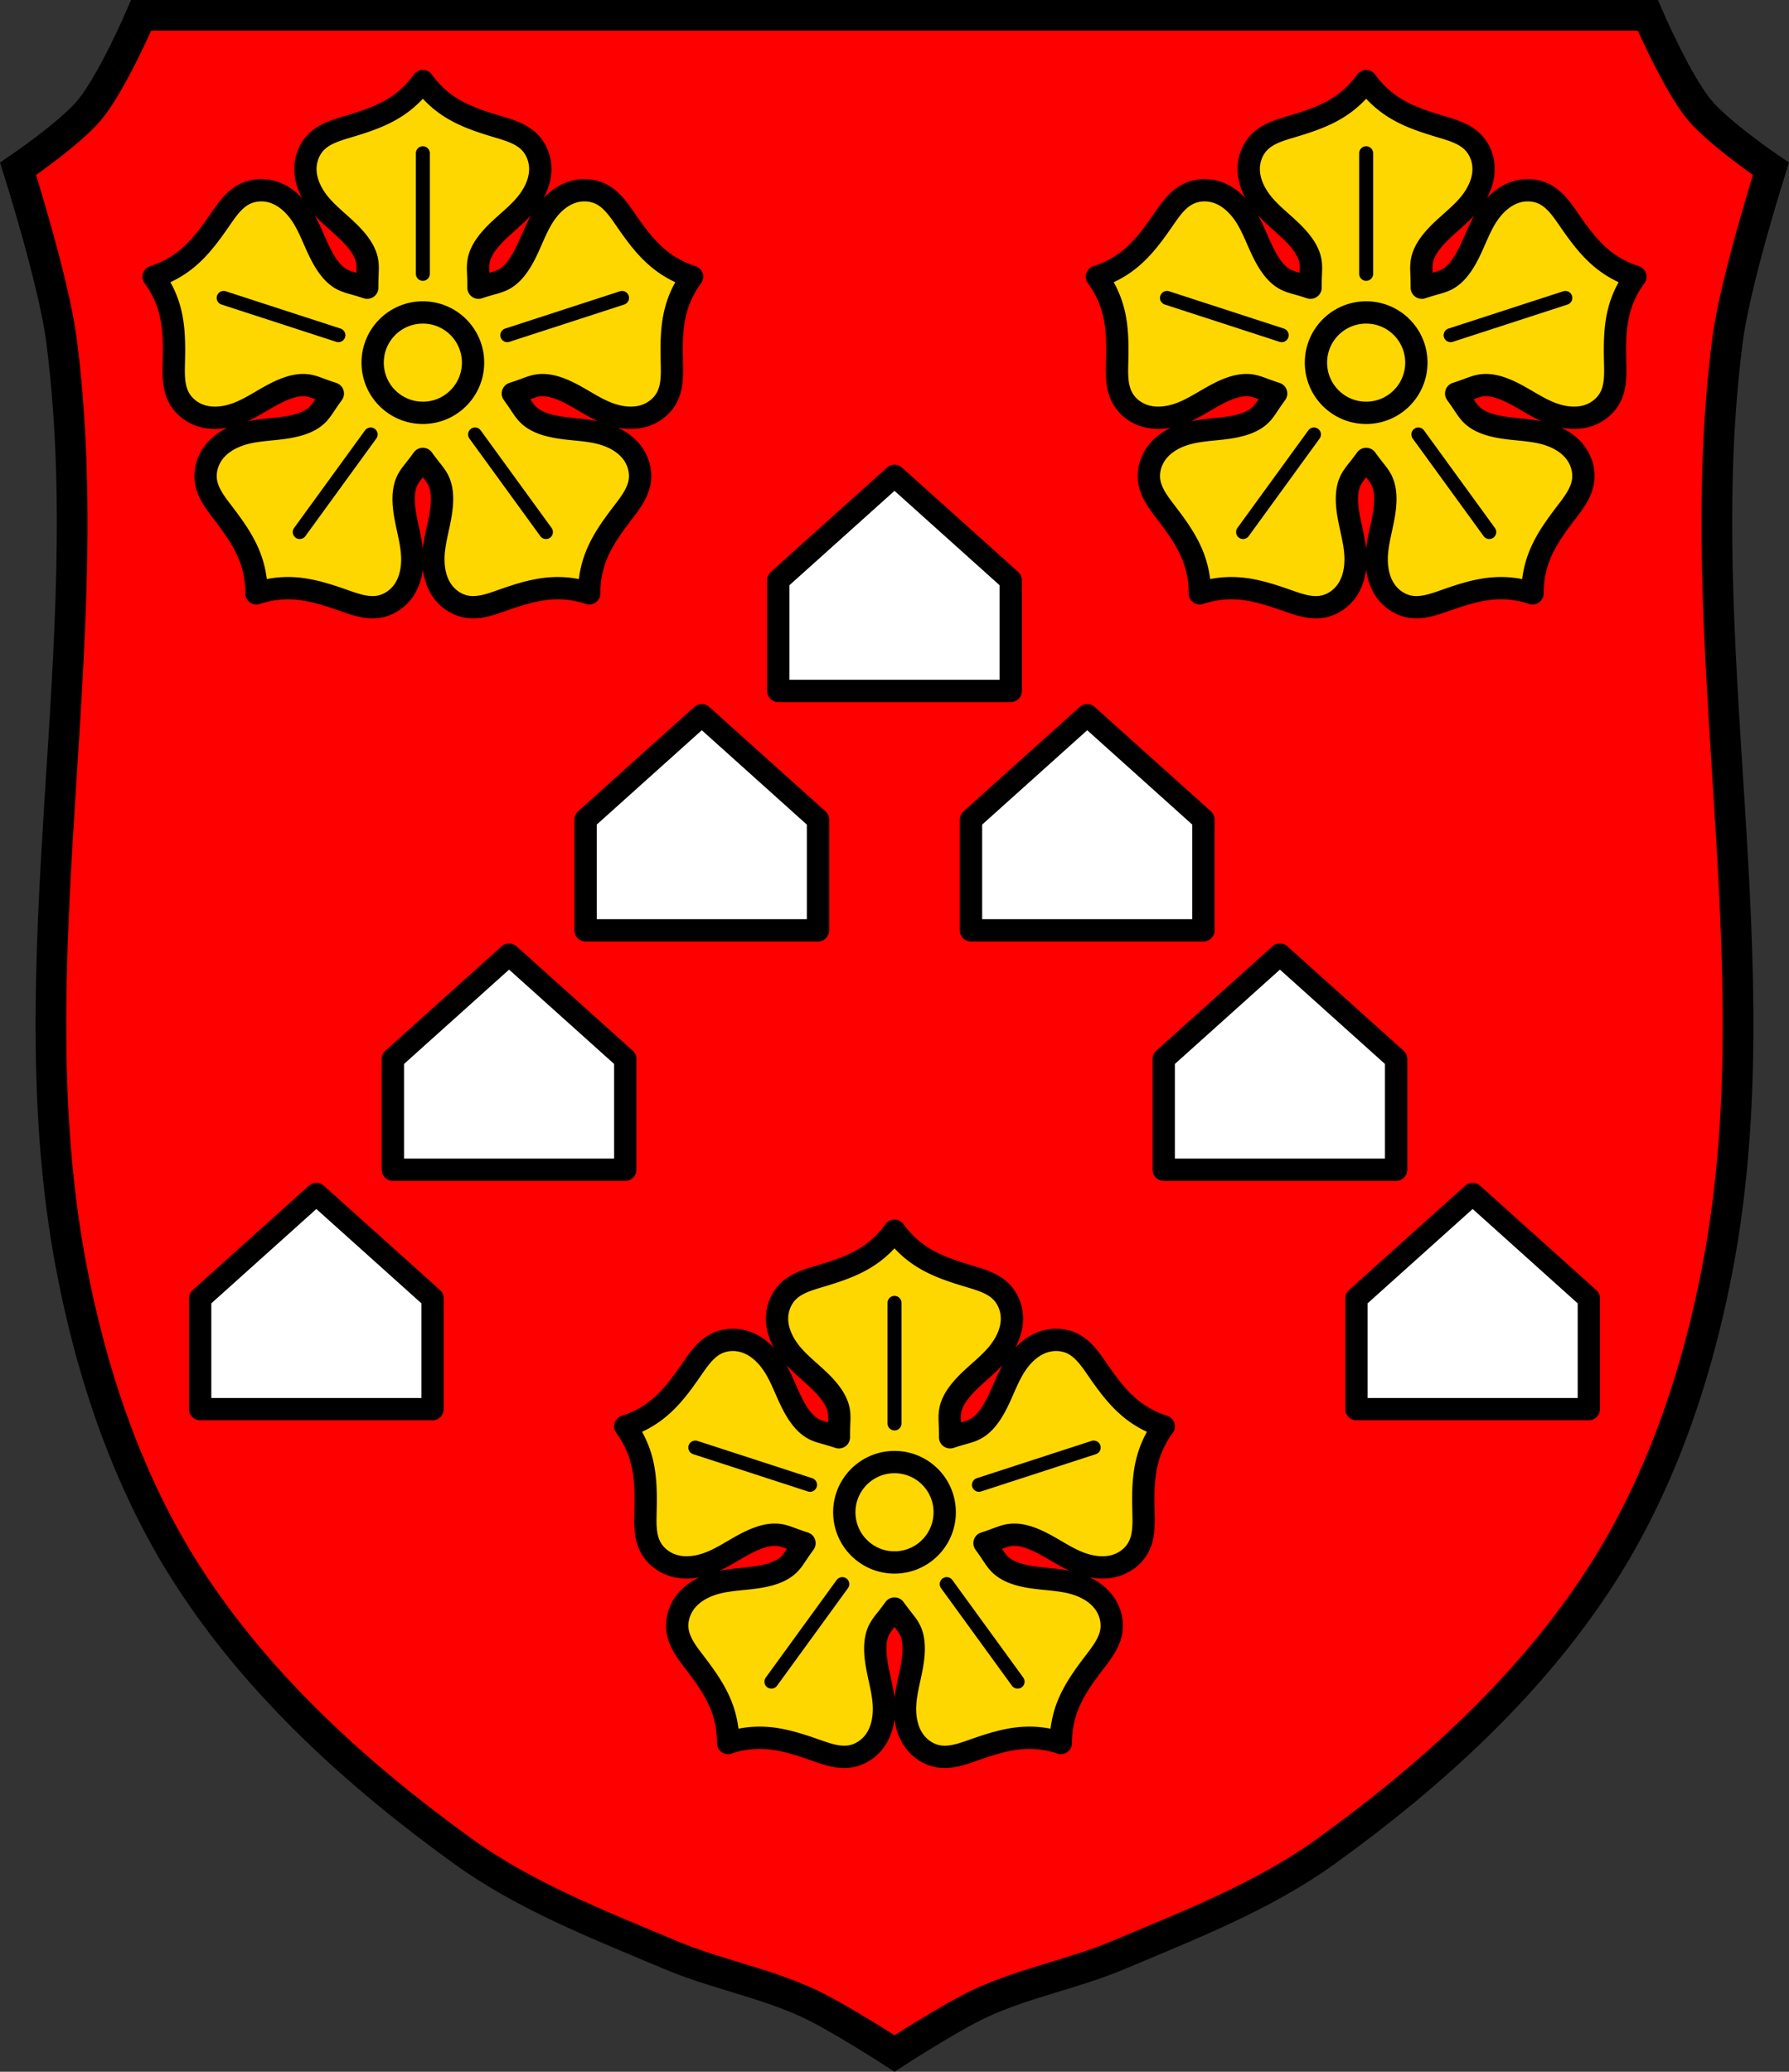 <svg xmlns="http://www.w3.org/2000/svg" width="684.081" height="792.346" viewBox="0 0 641.326 742.825"><rect x="0" y="0" width="641.326" height="742.825" fill="#333333" stroke="none"/><path style="fill:red;fill-opacity:1;fill-rule:evenodd;stroke:none;stroke-width:11;stroke-opacity:1" d="M19.595 44.597S9.311 68.542 1.126 78.457C-5.932 87.005-24.53 99.621-24.53 99.621s12.809 40.368 15.521 61.256c14.23 109.577-16.958 222.86 3.354 331.473 7.322 39.151 20.484 78.36 42.053 111.846 25.175 39.085 60.858 71.484 98.566 98.68 22.436 16.18 48.745 26.346 74.225 37.114 16.065 6.79 33.556 9.951 49.394 17.254 10.887 5.02 31.067 18.12 31.067 18.12s20.18-13.1 31.066-18.12c15.838-7.303 33.33-10.464 49.395-17.254 25.48-10.768 51.789-20.934 74.224-37.115 37.708-27.195 73.39-59.594 98.567-98.68 21.568-33.484 34.73-72.694 42.052-111.845 20.312-108.614-10.876-221.896 3.354-331.473 2.713-20.888 15.521-61.256 15.521-61.256s-18.597-12.616-25.656-21.166c-8.185-9.914-18.469-33.86-18.469-33.86H19.595z" transform="translate(31.013 -38.568)"/><path style="fill:none;fill-rule:evenodd;stroke:#000;stroke-width:11;stroke-opacity:1" d="M19.595 44.068S9.311 68.014 1.126 77.928c-7.058 8.55-25.656 21.166-25.656 21.166s12.809 40.367 15.521 61.256c14.23 109.576-16.958 222.859 3.354 331.472 7.322 39.152 20.484 78.361 42.053 111.846 25.175 39.085 60.858 71.484 98.566 98.68 22.436 16.18 48.745 26.346 74.225 37.115 16.065 6.79 33.556 9.95 49.394 17.254 10.887 5.02 31.067 18.119 31.067 18.119s20.18-13.1 31.066-18.12c15.838-7.302 33.33-10.463 49.395-17.253 25.48-10.769 51.789-20.935 74.224-37.115 37.708-27.196 73.39-59.595 98.567-98.68 21.568-33.485 34.73-72.694 42.052-111.846 20.312-108.613-10.876-221.896 3.354-331.472 2.713-20.889 15.521-61.256 15.521-61.256s-18.597-12.617-25.656-21.166c-8.185-9.914-18.469-33.86-18.469-33.86H19.595z" transform="translate(31.013 -38.568)"/><path style="opacity:1;fill:#fff;fill-opacity:1;fill-rule:nonzero;stroke:#000;stroke-width:8;stroke-linecap:round;stroke-linejoin:round;stroke-miterlimit:4;stroke-dasharray:none;stroke-dashoffset:0;stroke-opacity:1" d="m289.65 209.184-41.657 37.425v39.705h83.315V246.61l-41.658-37.425zm-69.084 85.832-41.657 37.425v39.705h83.315v-39.705l-41.658-37.425zm138.17 0-41.66 37.425v39.705h83.316v-39.705l-41.656-37.425zm-207.254 85.83-41.657 37.425v39.706h83.315V418.27l-41.658-37.425zm276.336 0L386.16 418.27v39.706h83.313V418.27l-41.656-37.425zm-345.42 85.83L40.74 504.102v39.705h83.315v-39.705l-41.658-37.426zm414.506 0-41.66 37.426v39.705h83.314v-39.705l-41.654-37.426z" transform="translate(31.013 -38.568)"/><g transform="translate(31.013 -38.568)"><path d="M289.651 479.845a35.592 35.592 0 0 1-9.749 9.312c-5.256 3.379-11.297 5.303-17.283 7.093-3.966 1.185-8.115 2.425-11.076 5.319-2.578 2.52-3.983 6.147-3.99 9.754-.01 4.736 2.266 9.24 5.32 12.858 4.184 4.957 9.835 8.56 13.736 13.743 1.486 1.974 2.716 4.21 3.102 6.65.232 1.462.162 2.953.1 4.431-.063 1.478-.1 2.955-.1 4.435v.475l-.45-.147c-1.406-.457-2.82-.882-4.244-1.28-1.424-.396-2.864-.79-4.182-1.463-2.2-1.122-3.944-2.982-5.36-5.006-3.721-5.313-5.4-11.805-8.817-17.318-2.496-4.025-6.074-7.58-10.579-9.036-3.43-1.108-7.31-.892-10.504.782-3.666 1.922-6.129 5.488-8.482 8.895-3.55 5.143-7.248 10.294-12.085 14.252a35.578 35.578 0 0 1-11.864 6.4 35.594 35.594 0 0 1 5.84 12.15c1.587 6.046 1.55 12.388 1.4 18.638-.099 4.14-.203 8.472 1.633 12.183 1.599 3.233 4.613 5.69 8.04 6.813 4.498 1.472 9.48.704 13.864-1.084 6.004-2.45 11.177-6.72 17.31-8.83 2.335-.803 4.84-1.278 7.28-.891 1.46.231 2.855.755 4.24 1.272 1.386.516 2.78 1.013 4.186 1.47l.446.144-.276.38a104.408 104.408 0 0 0-2.524 3.65c-.818 1.232-1.64 2.478-2.686 3.524-1.747 1.747-4.053 2.834-6.415 3.557-6.2 1.899-12.892 1.488-19.188 3.038-4.597 1.13-9.079 3.44-11.853 7.276-2.113 2.923-3.11 6.682-2.506 10.237.695 4.083 3.324 7.525 5.836 10.816 3.792 4.969 7.548 10.078 9.816 15.903A35.6 35.6 0 0 1 230 663.504a35.577 35.577 0 0 1 13.36-1.8c6.238.36 12.255 2.355 18.15 4.428 3.904 1.374 7.99 2.812 12.085 2.212 3.567-.523 6.832-2.63 8.956-5.544 2.79-3.826 3.595-8.81 3.25-13.533-.473-6.47-2.925-12.708-3.036-19.195-.042-2.47.275-5.005 1.397-7.207.671-1.318 1.604-2.483 2.523-3.642.92-1.159 1.817-2.33 2.686-3.528l.28-.383.277.383c.869 1.197 1.766 2.37 2.686 3.528.919 1.16 1.852 2.324 2.524 3.642 1.12 2.202 1.438 4.737 1.396 7.207-.11 6.487-2.563 12.725-3.036 19.195-.345 4.723.46 9.707 3.25 13.533 2.124 2.914 5.39 5.021 8.957 5.544 4.095.6 8.18-.838 12.085-2.212 5.894-2.073 11.912-4.069 18.15-4.427 4.512-.26 9.076.355 13.36 1.799-.05-4.522.772-9.05 2.412-13.264 2.268-5.825 6.024-10.934 9.816-15.903 2.512-3.291 5.138-6.733 5.832-10.816.605-3.555-.388-7.314-2.501-10.237-2.775-3.836-7.257-6.146-11.853-7.276-6.297-1.55-12.992-1.14-19.193-3.038-2.361-.723-4.664-1.81-6.41-3.557-1.046-1.046-1.873-2.292-2.69-3.525a104.31 104.31 0 0 0-2.52-3.649l-.277-.38.446-.144c1.406-.457 2.8-.954 4.186-1.47 1.385-.517 2.784-1.04 4.244-1.272 2.44-.387 4.941.088 7.277.892 6.132 2.11 11.305 6.38 17.31 8.829 4.383 1.788 9.37 2.556 13.868 1.084 3.426-1.123 6.436-3.58 8.036-6.813 1.836-3.711 1.73-8.043 1.632-12.183-.15-6.25-.187-12.592 1.4-18.639a35.594 35.594 0 0 1 5.84-12.15 35.578 35.578 0 0 1-11.864-6.4c-4.837-3.957-8.534-9.108-12.085-14.25-2.353-3.408-4.812-6.974-8.478-8.896-3.193-1.674-7.074-1.89-10.505-.782-4.504 1.455-8.083 5.011-10.578 9.036-3.418 5.513-5.096 12.005-8.817 17.318-1.417 2.024-3.164 3.884-5.364 5.006-1.318.672-2.757 1.067-4.182 1.464-1.424.397-2.838.822-4.244 1.279l-.446.144v-.472c0-1.48-.04-2.956-.103-4.435-.063-1.478-.129-2.97.103-4.43.386-2.441 1.613-4.677 3.098-6.65 3.901-5.184 9.556-8.787 13.74-13.744 3.054-3.618 5.326-8.122 5.316-12.858-.008-3.607-1.411-7.233-3.99-9.754-2.96-2.894-7.11-4.134-11.075-5.32-5.987-1.789-12.027-3.713-17.284-7.092a35.578 35.578 0 0 1-9.746-9.312z" style="fill:gold;fill-opacity:1;fill-rule:evenodd;stroke:#000;stroke-width:8;stroke-linecap:butt;stroke-linejoin:round;stroke-miterlimit:4;stroke-dasharray:none;stroke-opacity:1"/><ellipse ry="14.209" rx="14.202" cy="581.72" cx="289.65" style="opacity:1;fill:#000;fill-opacity:1;fill-rule:nonzero;stroke:#000;stroke-width:8;stroke-linecap:round;stroke-linejoin:round;stroke-miterlimit:4;stroke-dasharray:none;stroke-dashoffset:0;stroke-opacity:1"/><circle r="18" cy="580.787" cx="289.65" style="opacity:1;fill:gold;fill-opacity:1;fill-rule:nonzero;stroke:#000;stroke-width:8;stroke-linecap:round;stroke-linejoin:round;stroke-miterlimit:4;stroke-dasharray:none;stroke-dashoffset:0;stroke-opacity:1"/><path d="M289.65 548.958V505.7M319.92 570.95l41.14-13.37M259.378 570.95l-41.139-13.37M270.94 606.538l-25.427 34.995M308.36 606.538l25.426 34.995" style="fill:none;fill-rule:evenodd;stroke:#000;stroke-width:5;stroke-linecap:round;stroke-linejoin:miter;stroke-miterlimit:4;stroke-dasharray:none;stroke-opacity:1"/></g><g transform="translate(-138.067 -450.763)"><path style="fill:gold;fill-opacity:1;fill-rule:evenodd;stroke:#000;stroke-width:8;stroke-linecap:butt;stroke-linejoin:round;stroke-miterlimit:4;stroke-dasharray:none;stroke-opacity:1" d="M289.651 479.845a35.592 35.592 0 0 1-9.749 9.312c-5.256 3.379-11.297 5.303-17.283 7.093-3.966 1.185-8.115 2.425-11.076 5.319-2.578 2.52-3.983 6.147-3.99 9.754-.01 4.736 2.266 9.24 5.32 12.858 4.184 4.957 9.835 8.56 13.736 13.743 1.486 1.974 2.716 4.21 3.102 6.65.232 1.462.162 2.953.1 4.431-.063 1.478-.1 2.955-.1 4.435v.475l-.45-.147c-1.406-.457-2.82-.882-4.244-1.28-1.424-.396-2.864-.79-4.182-1.463-2.2-1.122-3.944-2.982-5.36-5.006-3.721-5.313-5.4-11.805-8.817-17.318-2.496-4.025-6.074-7.58-10.579-9.036-3.43-1.108-7.31-.892-10.504.782-3.666 1.922-6.129 5.488-8.482 8.895-3.55 5.143-7.248 10.294-12.085 14.252a35.578 35.578 0 0 1-11.864 6.4 35.594 35.594 0 0 1 5.84 12.15c1.587 6.046 1.55 12.388 1.4 18.638-.099 4.14-.203 8.472 1.633 12.183 1.599 3.233 4.613 5.69 8.04 6.813 4.498 1.472 9.48.704 13.864-1.084 6.004-2.45 11.177-6.72 17.31-8.83 2.335-.803 4.84-1.278 7.28-.891 1.46.231 2.855.755 4.24 1.272 1.386.516 2.78 1.013 4.186 1.47l.446.144-.276.38a104.408 104.408 0 0 0-2.524 3.65c-.818 1.232-1.64 2.478-2.686 3.524-1.747 1.747-4.053 2.834-6.415 3.557-6.2 1.899-12.892 1.488-19.188 3.038-4.597 1.13-9.079 3.44-11.853 7.276-2.113 2.923-3.11 6.682-2.506 10.237.695 4.083 3.324 7.525 5.836 10.816 3.792 4.969 7.548 10.078 9.816 15.903A35.6 35.6 0 0 1 230 663.504a35.577 35.577 0 0 1 13.36-1.8c6.238.36 12.255 2.355 18.15 4.428 3.904 1.374 7.99 2.812 12.085 2.212 3.567-.523 6.832-2.63 8.956-5.544 2.79-3.826 3.595-8.81 3.25-13.533-.473-6.47-2.925-12.708-3.036-19.195-.042-2.47.275-5.005 1.397-7.207.671-1.318 1.604-2.483 2.523-3.642.92-1.159 1.817-2.33 2.686-3.528l.28-.383.277.383c.869 1.197 1.766 2.37 2.686 3.528.919 1.16 1.852 2.324 2.524 3.642 1.12 2.202 1.438 4.737 1.396 7.207-.11 6.487-2.563 12.725-3.036 19.195-.345 4.723.46 9.707 3.25 13.533 2.124 2.914 5.39 5.021 8.957 5.544 4.095.6 8.18-.838 12.085-2.212 5.894-2.073 11.912-4.069 18.15-4.427 4.512-.26 9.076.355 13.36 1.799-.05-4.522.772-9.05 2.412-13.264 2.268-5.825 6.024-10.934 9.816-15.903 2.512-3.291 5.138-6.733 5.832-10.816.605-3.555-.388-7.314-2.501-10.237-2.775-3.836-7.257-6.146-11.853-7.276-6.297-1.55-12.992-1.14-19.193-3.038-2.361-.723-4.664-1.81-6.41-3.557-1.046-1.046-1.873-2.292-2.69-3.525a104.31 104.31 0 0 0-2.52-3.649l-.277-.38.446-.144c1.406-.457 2.8-.954 4.186-1.47 1.385-.517 2.784-1.04 4.244-1.272 2.44-.387 4.941.088 7.277.892 6.132 2.11 11.305 6.38 17.31 8.829 4.383 1.788 9.37 2.556 13.868 1.084 3.426-1.123 6.436-3.58 8.036-6.813 1.836-3.711 1.73-8.043 1.632-12.183-.15-6.25-.187-12.592 1.4-18.639a35.594 35.594 0 0 1 5.84-12.15 35.578 35.578 0 0 1-11.864-6.4c-4.837-3.957-8.534-9.108-12.085-14.25-2.353-3.408-4.812-6.974-8.478-8.896-3.193-1.674-7.074-1.89-10.505-.782-4.504 1.455-8.083 5.011-10.578 9.036-3.418 5.513-5.096 12.005-8.817 17.318-1.417 2.024-3.164 3.884-5.364 5.006-1.318.672-2.757 1.067-4.182 1.464-1.424.397-2.838.822-4.244 1.279l-.446.144v-.472c0-1.48-.04-2.956-.103-4.435-.063-1.478-.129-2.97.103-4.43.386-2.441 1.613-4.677 3.098-6.65 3.901-5.184 9.556-8.787 13.74-13.744 3.054-3.618 5.326-8.122 5.316-12.858-.008-3.607-1.411-7.233-3.99-9.754-2.96-2.894-7.11-4.134-11.075-5.32-5.987-1.789-12.027-3.713-17.284-7.092a35.578 35.578 0 0 1-9.746-9.312z"/><ellipse style="opacity:1;fill:#000;fill-opacity:1;fill-rule:nonzero;stroke:#000;stroke-width:8;stroke-linecap:round;stroke-linejoin:round;stroke-miterlimit:4;stroke-dasharray:none;stroke-dashoffset:0;stroke-opacity:1" cx="289.65" cy="581.72" rx="14.202" ry="14.209"/><circle style="opacity:1;fill:gold;fill-opacity:1;fill-rule:nonzero;stroke:#000;stroke-width:8;stroke-linecap:round;stroke-linejoin:round;stroke-miterlimit:4;stroke-dasharray:none;stroke-dashoffset:0;stroke-opacity:1" cx="289.65" cy="580.787" r="18"/><path style="fill:none;fill-rule:evenodd;stroke:#000;stroke-width:5;stroke-linecap:round;stroke-linejoin:miter;stroke-miterlimit:4;stroke-dasharray:none;stroke-opacity:1" d="M289.65 548.958V505.7M319.92 570.95l41.14-13.37M259.378 570.95l-41.139-13.37M270.94 606.538l-25.427 34.995M308.36 606.538l25.426 34.995"/></g><g transform="translate(200.094 -450.763)"><path style="fill:gold;fill-opacity:1;fill-rule:evenodd;stroke:#000;stroke-width:8;stroke-linecap:butt;stroke-linejoin:round;stroke-miterlimit:4;stroke-dasharray:none;stroke-opacity:1" d="M289.651 479.845a35.592 35.592 0 0 1-9.749 9.312c-5.256 3.379-11.297 5.303-17.283 7.093-3.966 1.185-8.115 2.425-11.076 5.319-2.578 2.52-3.983 6.147-3.99 9.754-.01 4.736 2.266 9.24 5.32 12.858 4.184 4.957 9.835 8.56 13.736 13.743 1.486 1.974 2.716 4.21 3.102 6.65.232 1.462.162 2.953.1 4.431-.063 1.478-.1 2.955-.1 4.435v.475l-.45-.147c-1.406-.457-2.82-.882-4.244-1.28-1.424-.396-2.864-.79-4.182-1.463-2.2-1.122-3.944-2.982-5.36-5.006-3.721-5.313-5.4-11.805-8.817-17.318-2.496-4.025-6.074-7.58-10.579-9.036-3.43-1.108-7.31-.892-10.504.782-3.666 1.922-6.129 5.488-8.482 8.895-3.55 5.143-7.248 10.294-12.085 14.252a35.578 35.578 0 0 1-11.864 6.4 35.594 35.594 0 0 1 5.84 12.15c1.587 6.046 1.55 12.388 1.4 18.638-.099 4.14-.203 8.472 1.633 12.183 1.599 3.233 4.613 5.69 8.04 6.813 4.498 1.472 9.48.704 13.864-1.084 6.004-2.45 11.177-6.72 17.31-8.83 2.335-.803 4.84-1.278 7.28-.891 1.46.231 2.855.755 4.24 1.272 1.386.516 2.78 1.013 4.186 1.47l.446.144-.276.38a104.408 104.408 0 0 0-2.524 3.65c-.818 1.232-1.64 2.478-2.686 3.524-1.747 1.747-4.053 2.834-6.415 3.557-6.2 1.899-12.892 1.488-19.188 3.038-4.597 1.13-9.079 3.44-11.853 7.276-2.113 2.923-3.11 6.682-2.506 10.237.695 4.083 3.324 7.525 5.836 10.816 3.792 4.969 7.548 10.078 9.816 15.903A35.6 35.6 0 0 1 230 663.504a35.577 35.577 0 0 1 13.36-1.8c6.238.36 12.255 2.355 18.15 4.428 3.904 1.374 7.99 2.812 12.085 2.212 3.567-.523 6.832-2.63 8.956-5.544 2.79-3.826 3.595-8.81 3.25-13.533-.473-6.47-2.925-12.708-3.036-19.195-.042-2.47.275-5.005 1.397-7.207.671-1.318 1.604-2.483 2.523-3.642.92-1.159 1.817-2.33 2.686-3.528l.28-.383.277.383c.869 1.197 1.766 2.37 2.686 3.528.919 1.16 1.852 2.324 2.524 3.642 1.12 2.202 1.438 4.737 1.396 7.207-.11 6.487-2.563 12.725-3.036 19.195-.345 4.723.46 9.707 3.25 13.533 2.124 2.914 5.39 5.021 8.957 5.544 4.095.6 8.18-.838 12.085-2.212 5.894-2.073 11.912-4.069 18.15-4.427 4.512-.26 9.076.355 13.36 1.799-.05-4.522.772-9.05 2.412-13.264 2.268-5.825 6.024-10.934 9.816-15.903 2.512-3.291 5.138-6.733 5.832-10.816.605-3.555-.388-7.314-2.501-10.237-2.775-3.836-7.257-6.146-11.853-7.276-6.297-1.55-12.992-1.14-19.193-3.038-2.361-.723-4.664-1.81-6.41-3.557-1.046-1.046-1.873-2.292-2.69-3.525a104.31 104.31 0 0 0-2.52-3.649l-.277-.38.446-.144c1.406-.457 2.8-.954 4.186-1.47 1.385-.517 2.784-1.04 4.244-1.272 2.44-.387 4.941.088 7.277.892 6.132 2.11 11.305 6.38 17.31 8.829 4.383 1.788 9.37 2.556 13.868 1.084 3.426-1.123 6.436-3.58 8.036-6.813 1.836-3.711 1.73-8.043 1.632-12.183-.15-6.25-.187-12.592 1.4-18.639a35.594 35.594 0 0 1 5.84-12.15 35.578 35.578 0 0 1-11.864-6.4c-4.837-3.957-8.534-9.108-12.085-14.25-2.353-3.408-4.812-6.974-8.478-8.896-3.193-1.674-7.074-1.89-10.505-.782-4.504 1.455-8.083 5.011-10.578 9.036-3.418 5.513-5.096 12.005-8.817 17.318-1.417 2.024-3.164 3.884-5.364 5.006-1.318.672-2.757 1.067-4.182 1.464-1.424.397-2.838.822-4.244 1.279l-.446.144v-.472c0-1.48-.04-2.956-.103-4.435-.063-1.478-.129-2.97.103-4.43.386-2.441 1.613-4.677 3.098-6.65 3.901-5.184 9.556-8.787 13.74-13.744 3.054-3.618 5.326-8.122 5.316-12.858-.008-3.607-1.411-7.233-3.99-9.754-2.96-2.894-7.11-4.134-11.075-5.32-5.987-1.789-12.027-3.713-17.284-7.092a35.578 35.578 0 0 1-9.746-9.312z"/><ellipse style="opacity:1;fill:#000;fill-opacity:1;fill-rule:nonzero;stroke:#000;stroke-width:8;stroke-linecap:round;stroke-linejoin:round;stroke-miterlimit:4;stroke-dasharray:none;stroke-dashoffset:0;stroke-opacity:1" cx="289.65" cy="581.72" rx="14.202" ry="14.209"/><circle style="opacity:1;fill:gold;fill-opacity:1;fill-rule:nonzero;stroke:#000;stroke-width:8;stroke-linecap:round;stroke-linejoin:round;stroke-miterlimit:4;stroke-dasharray:none;stroke-dashoffset:0;stroke-opacity:1" cx="289.65" cy="580.787" r="18"/><path style="fill:none;fill-rule:evenodd;stroke:#000;stroke-width:5;stroke-linecap:round;stroke-linejoin:miter;stroke-miterlimit:4;stroke-dasharray:none;stroke-opacity:1" d="M289.65 548.958V505.7M319.92 570.95l41.14-13.37M259.378 570.95l-41.139-13.37M270.94 606.538l-25.427 34.995M308.36 606.538l25.426 34.995"/></g></svg>